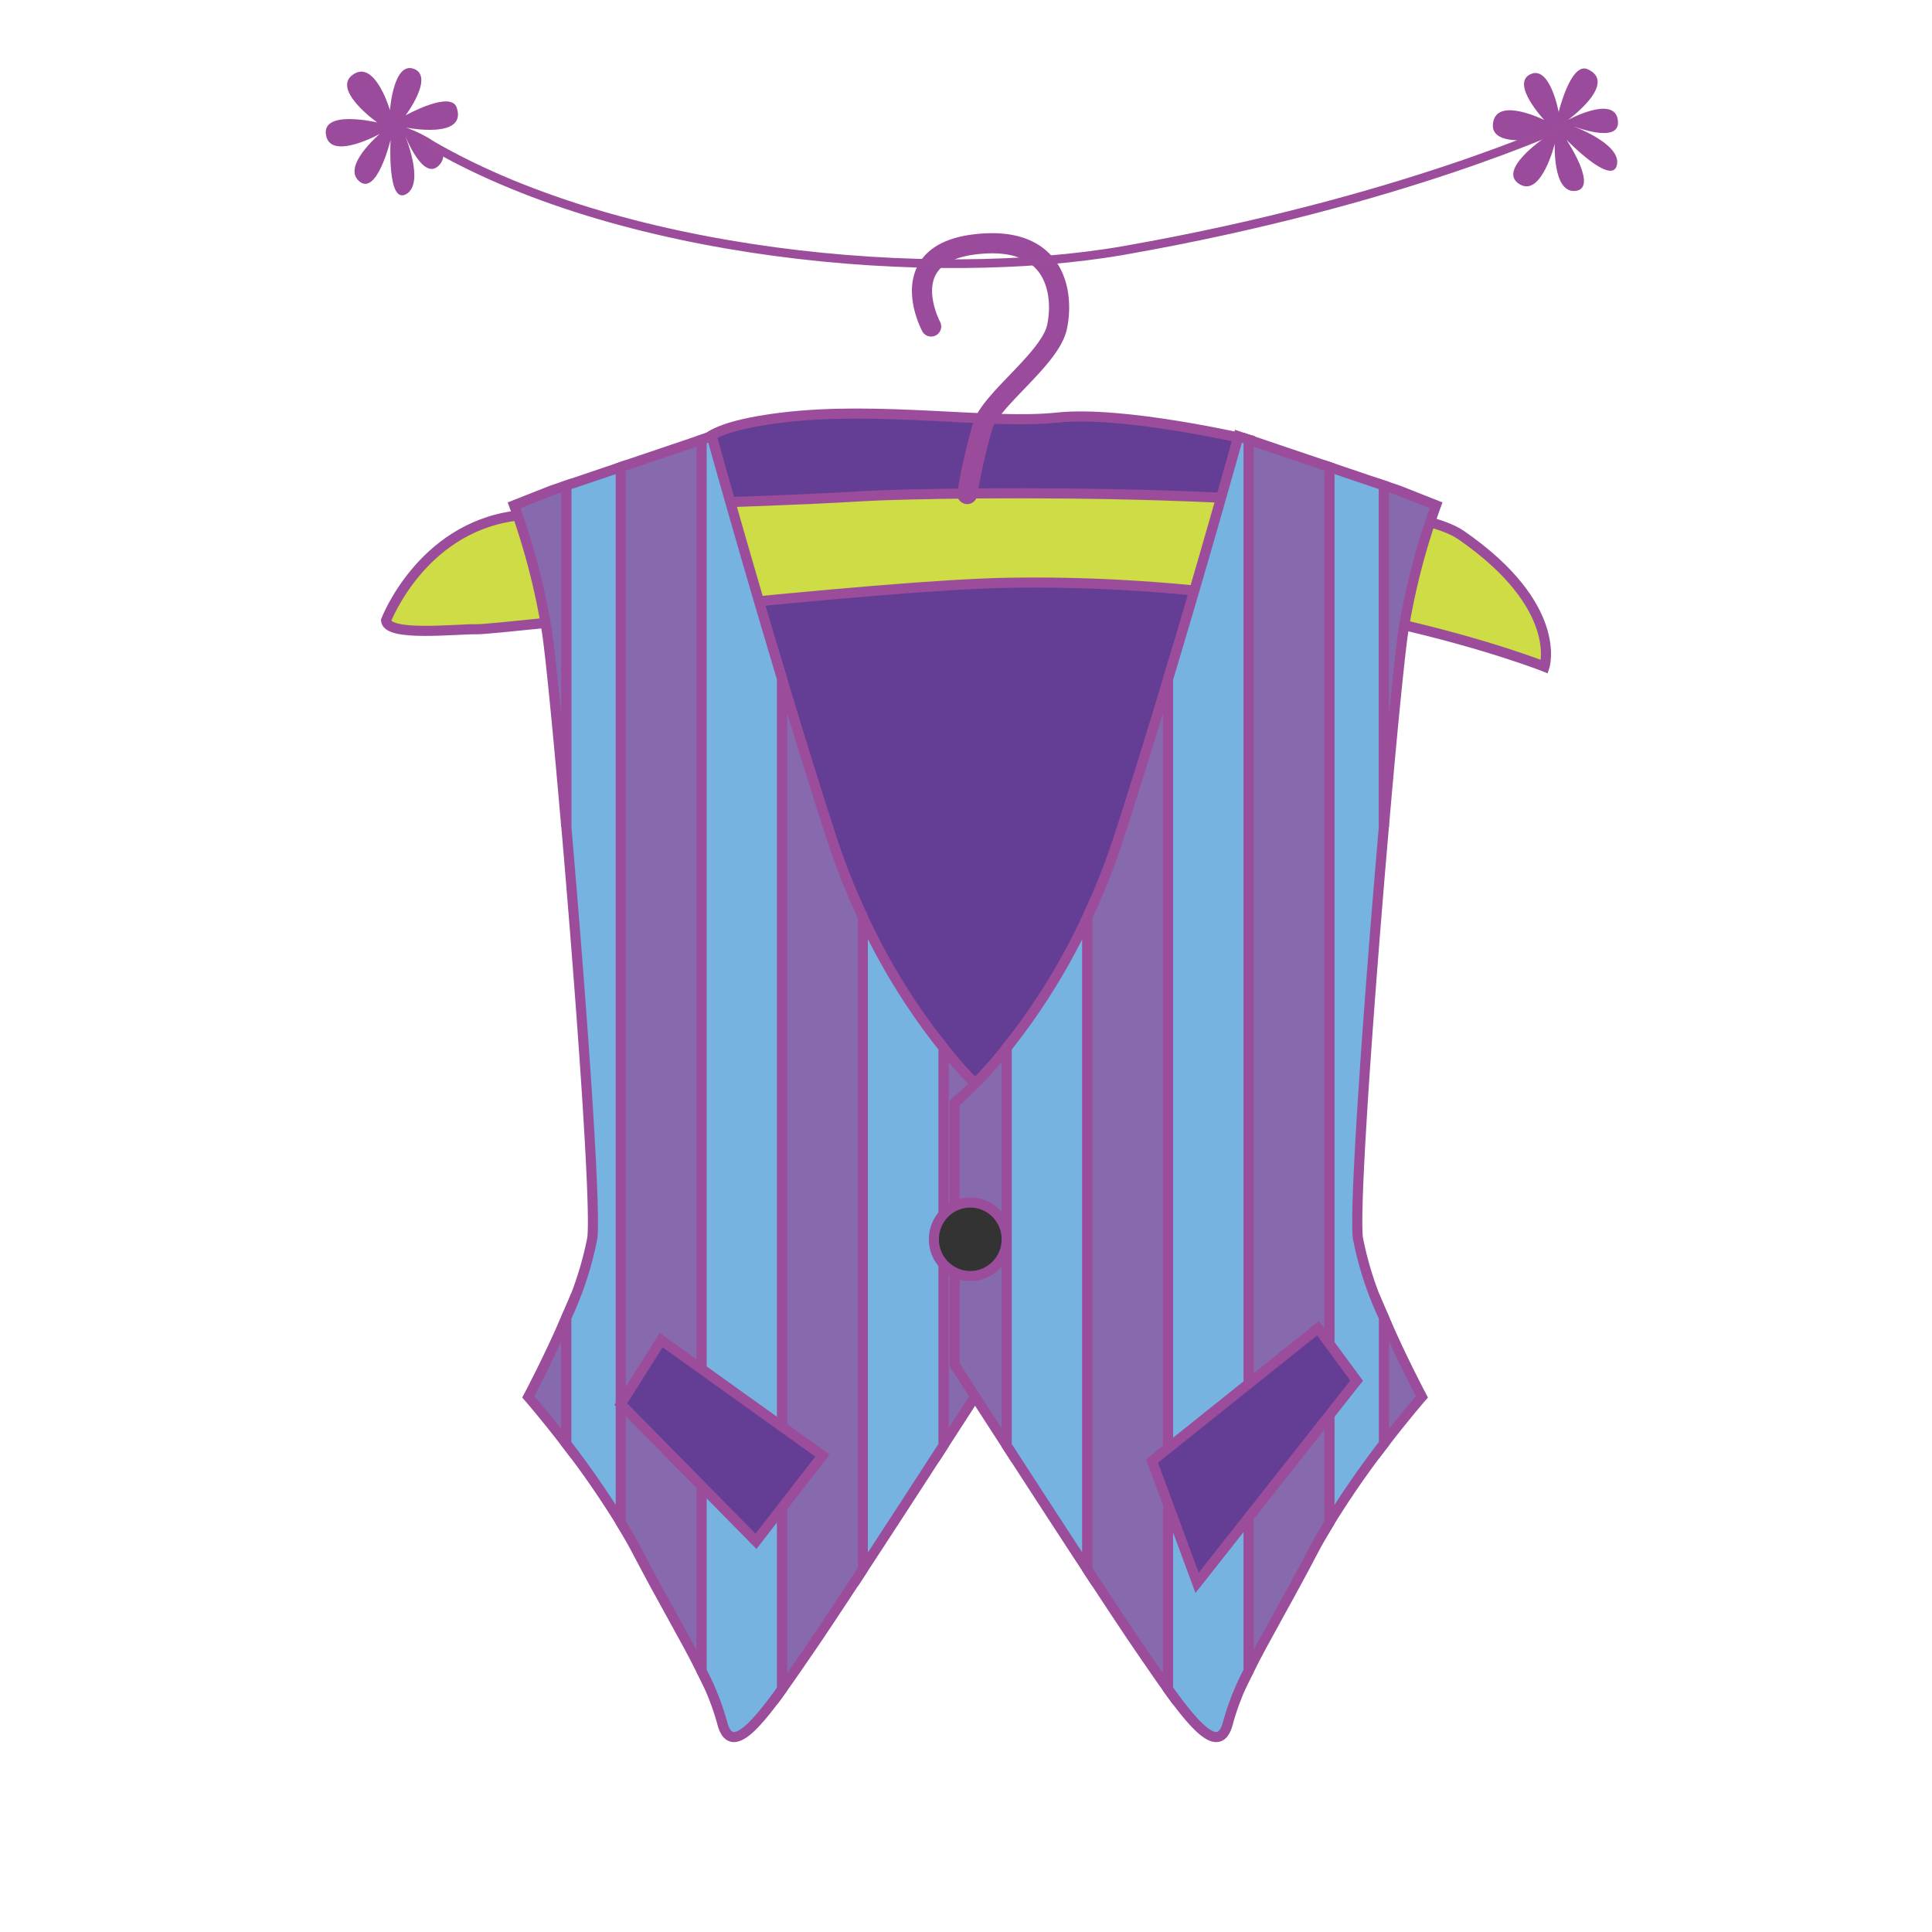 <svg id="word" xmlns="http://www.w3.org/2000/svg" viewBox="0 0 160 160"><defs><style>.cls-1{fill:#643e95;}.cls-1,.cls-2,.cls-4,.cls-5,.cls-6,.cls-8{stroke:#9b4d9c;}.cls-1,.cls-2,.cls-3,.cls-4,.cls-5,.cls-6,.cls-8{stroke-miterlimit:10;}.cls-1,.cls-2,.cls-4,.cls-5,.cls-6{stroke-width:0.835px;}.cls-2{fill:#cedc45;}.cls-3,.cls-8{fill:none;}.cls-3{stroke:#9b4b9c;stroke-linecap:round;stroke-width:1.67px;}.cls-4{fill:#876aae;}.cls-5{fill:#76b3e1;}.cls-6{fill:#333;}.cls-7{fill:#9b4b9c;}.cls-8{stroke-width:0.722px;}</style></defs><path class="cls-1" d="M58.094,37.527s-1.366-1.963,6.68-2.945,17.277.589,22.776,0,15.861,1.836,15.861,1.836S91.727,83.484,90.889,85.84,80.709,93.3,80.709,93.3L63.59,70.718Z"/><path class="cls-2" d="M31.969,51.381s2.878-7.572,10.607-8.651,18.026-.983,28.879-1.638c6.311-.381,43.648-.846,49.531,3.211,8.543,5.892,6.923,10.907,6.923,10.907S109.5,47.848,83.532,48.262c-11.038.176-42.15,3.873-44,3.848S32.079,52.741,31.969,51.381Z"/><path class="cls-3" d="M77.112,27.037s-3.194-5.943,3.554-6.792c6.937-.873,7.439,4.225,6.87,6.844s-5.449,5.963-6.16,8.2A50.987,50.987,0,0,0,80.1,40.911"/><path class="cls-4" d="M43.751,115.679s1.367,1.564,3.145,3.883V109.119C45.423,112.545,43.751,115.679,43.751,115.679Z"/><path class="cls-5" d="M46.9,40.208V68.445c1.191,13.766,2.481,31.4,2.152,34.092a28.126,28.126,0,0,1-2.152,6.582v10.443a75.179,75.179,0,0,1,4.517,6.527V38.679Z"/><path class="cls-4" d="M45.653,40.629l-3.077,1.217a56.629,56.629,0,0,1,2.717,10.448c.306,2,.939,8.477,1.6,16.151V40.208Z"/><path class="cls-5" d="M58.945,36.13l-.851.288V138.362a21.553,21.553,0,0,1,1.707,4.287c.656,2.649,2.573.578,4.973-2.773V56.249C61.535,45.481,58.945,36.13,58.945,36.13Z"/><path class="cls-4" d="M82.444,91.339a33.767,33.767,0,0,1-4.309-4.567V119.7c2.455-3.791,4.309-6.671,4.309-6.671Z"/><path class="cls-5" d="M71.455,75.94v54.033c2.164-3.3,4.63-7.1,6.68-10.27V86.772A52.933,52.933,0,0,1,71.455,75.94Z"/><path class="cls-4" d="M68.843,69.326c-1.378-4.249-2.775-8.776-4.069-13.077v83.627c.724-1.009,1.49-2.131,2.281-3.28.95-1.382,2.565-3.822,4.4-6.623V75.94A57.715,57.715,0,0,1,68.843,69.326Z"/><path class="cls-4" d="M51.413,38.679v87.41c.505.831.987,1.671,1.422,2.506,2.052,3.937,3.931,7.1,5.259,9.767V36.418Z"/><path class="cls-4" d="M117.754,115.679s-1.367,1.564-3.145,3.883V109.119C116.082,112.545,117.754,115.679,117.754,115.679Z"/><path class="cls-5" d="M114.609,40.208V68.445c-1.192,13.766-2.481,31.4-2.152,34.092a28.079,28.079,0,0,0,2.152,6.582v10.443a75.4,75.4,0,0,0-4.518,6.527V38.679Z"/><path class="cls-4" d="M115.852,40.629l3.077,1.217a56.676,56.676,0,0,0-2.718,10.448c-.3,2-.939,8.477-1.6,16.151V40.208Z"/><path class="cls-5" d="M102.559,36.13l.852.288V138.362a21.553,21.553,0,0,0-1.707,4.287c-.656,2.649-2.573.578-4.974-2.773V56.249C99.969,45.481,102.559,36.13,102.559,36.13Z"/><path class="cls-4" d="M79.061,91.339a33.767,33.767,0,0,0,4.309-4.567V119.7c-2.455-3.791-4.309-6.671-4.309-6.671Z"/><path class="cls-5" d="M90.05,75.94v54.033c-2.164-3.3-4.631-7.1-6.68-10.27V86.772A52.933,52.933,0,0,0,90.05,75.94Z"/><path class="cls-4" d="M92.662,69.326c1.378-4.249,2.775-8.776,4.068-13.077v83.627c-.723-1.009-1.489-2.131-2.28-3.28-.95-1.382-2.565-3.822-4.4-6.623V75.94A57.715,57.715,0,0,0,92.662,69.326Z"/><path class="cls-4" d="M110.091,38.679v87.41c-.5.831-.986,1.671-1.421,2.506-2.052,3.937-3.931,7.1-5.259,9.767V36.418Z"/><ellipse class="cls-6" cx="80.353" cy="102.632" rx="3.016" ry="3.044"/><polygon class="cls-1" points="95.406 120.995 109.153 109.997 112.35 114.34 99.137 131.085 95.406 120.995"/><polygon class="cls-1" points="54.754 110.979 68.115 120.541 62.608 127.645 51.413 116.281 54.754 110.979"/><path class="cls-7" d="M127.887,9.938s-2.8-2.982-1.16-3.784,2.354,3.123,2.354,3.123,1.008-4.172,2.4-3.545c2.561,1.152-1.626,4.2-1.626,4.2s3.852-2.1,4.129.019-3.88.43-3.88.43,4.22,1.494,3.8,3.288-4.18-2.1-4.18-2.1,2.746,4.113.689,4.246c-1.844.119-1.652-3.921-1.652-3.921s-1.074,4.365-2.849,3.4c-2.08-1.135,2.007-3.885,2.007-3.885s-4.8,1.011-4.244-1.374C124.129,8.061,127.887,9.938,127.887,9.938Z"/><path class="cls-7" d="M32.294,9.126s.292-4.077,1.991-3.421-.695,3.849-.695,3.849,3.747-2.093,4.234-.643c.893,2.662-4.186,1.657-4.186,1.657s4.154,1.405,2.789,3.044-2.95-2.556-2.95-2.556,1.767,4.112.163,5.02-1.293-4.5-1.293-4.5-1.156,4.809-2.651,3.388c-1.339-1.272,1.758-3.874,1.758-3.874s-3.935,2.175-4.429.215c-.579-2.3,4.215-1.164,4.215-1.164s-4-2.835-1.872-4.049C31.121,5.092,32.294,9.126,32.294,9.126Z"/><path class="cls-8" d="M35.058,11.614C51.09,21.288,77.348,23.5,93.1,20.735c23.045-4.043,36.8-10.5,36.8-10.5"/></svg>